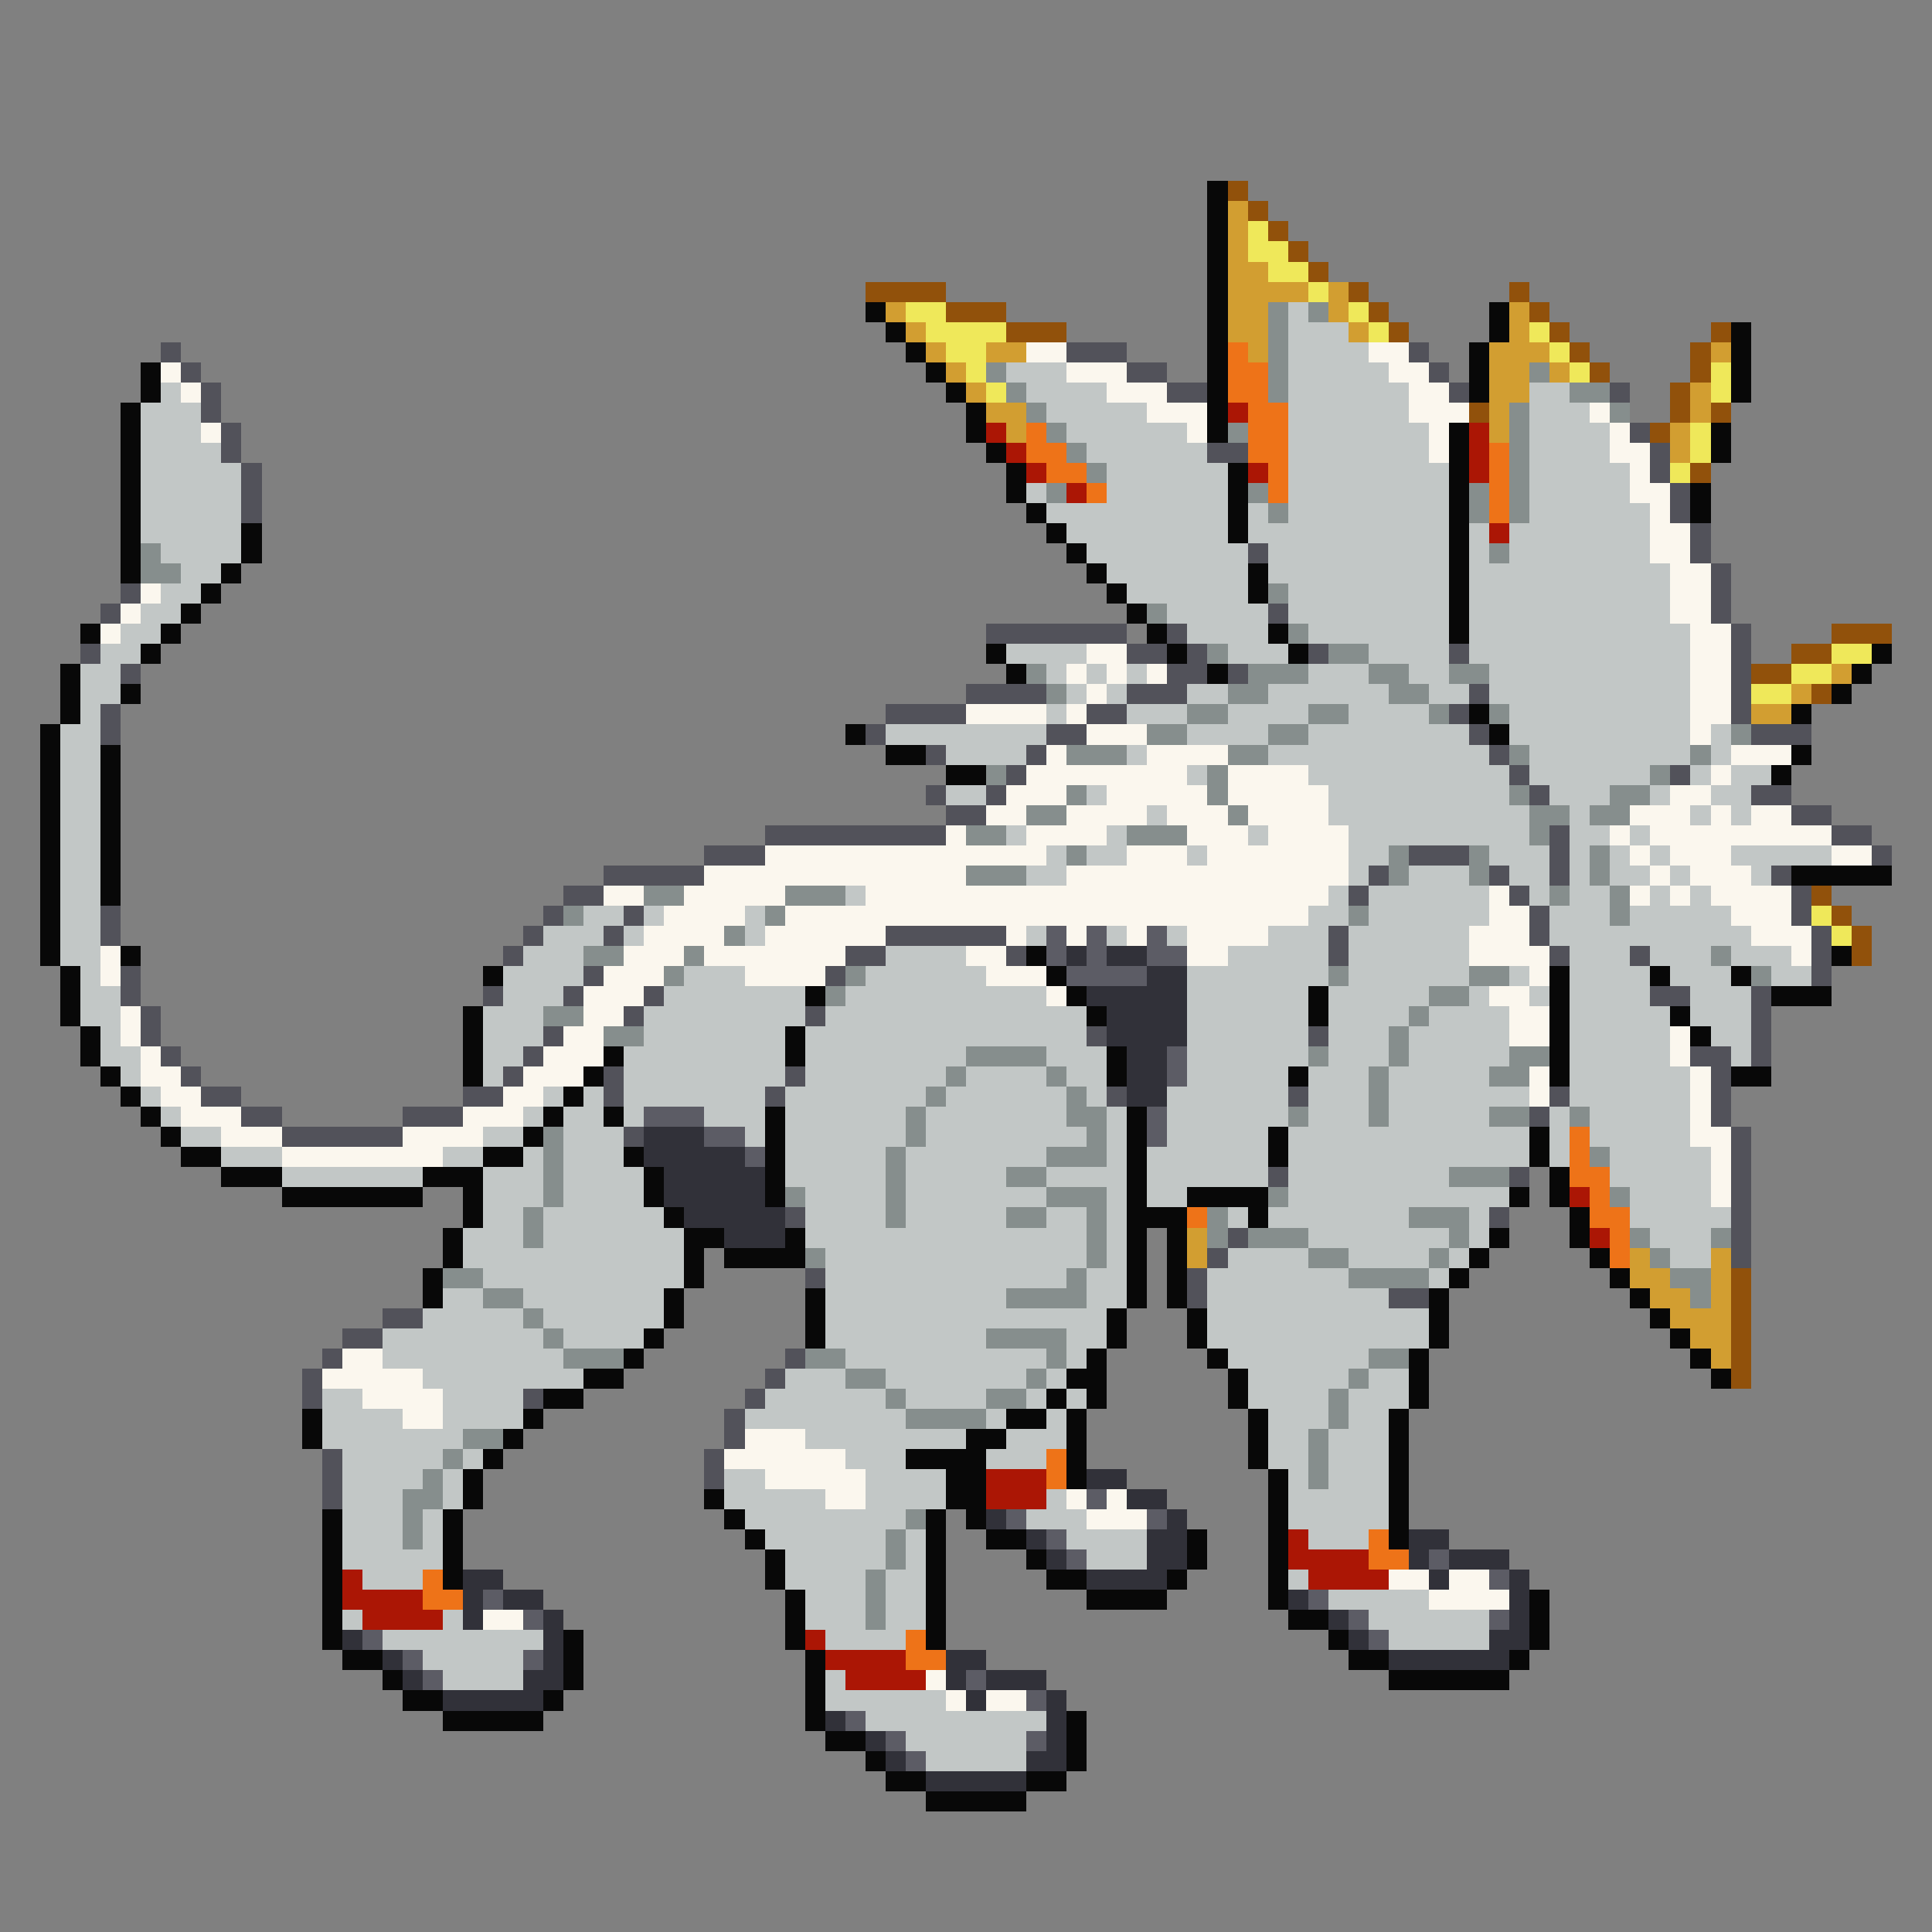 <svg xmlns="http://www.w3.org/2000/svg" viewBox="0 -0.5 96 96" shape-rendering="crispEdges">
<rect x="0" y="-0.5" width="96" height="96" fill="#808080" stroke="none"/>
<path stroke="#080808" d="M60 9h1M60 10h1M60 11h1M60 12h1M60 13h1M60 14h1M43 15h1M60 15h1M74 15h1M44 16h1M60 16h1M74 16h1M86 16h1M45 17h1M60 17h1M73 17h1M86 17h1M7 18h1M46 18h1M60 18h1M73 18h1M86 18h1M7 19h1M47 19h1M60 19h1M73 19h1M86 19h1M6 20h1M48 20h1M60 20h1M6 21h1M48 21h1M60 21h1M72 21h1M85 21h1M6 22h1M49 22h1M72 22h1M85 22h1M6 23h1M50 23h1M61 23h1M72 23h1M6 24h1M50 24h1M61 24h1M72 24h1M84 24h1M6 25h1M51 25h1M61 25h1M72 25h1M84 25h1M6 26h1M12 26h1M52 26h1M61 26h1M72 26h1M6 27h1M12 27h1M53 27h1M72 27h1M6 28h1M11 28h1M54 28h1M62 28h1M72 28h1M10 29h1M55 29h1M62 29h1M72 29h1M9 30h1M56 30h1M72 30h1M4 31h1M8 31h1M57 31h1M63 31h1M72 31h1M7 32h1M49 32h1M58 32h1M64 32h1M93 32h1M3 33h1M50 33h1M60 33h1M92 33h1M3 34h1M6 34h1M91 34h1M3 35h1M73 35h1M89 35h1M2 36h1M42 36h1M74 36h1M2 37h1M5 37h1M44 37h2M89 37h1M2 38h1M5 38h1M47 38h2M88 38h1M2 39h1M5 39h1M2 40h1M5 40h1M2 41h1M5 41h1M2 42h1M5 42h1M2 43h1M5 43h1M89 43h5M2 44h1M5 44h1M2 45h1M2 46h1M2 47h1M6 47h1M51 47h1M91 47h1M3 48h1M24 48h1M52 48h1M77 48h1M82 48h1M86 48h1M3 49h1M40 49h1M53 49h1M65 49h1M77 49h1M88 49h3M3 50h1M23 50h1M54 50h1M65 50h1M77 50h1M83 50h1M4 51h1M23 51h1M39 51h1M77 51h1M84 51h1M4 52h1M23 52h1M30 52h1M39 52h1M55 52h1M77 52h1M5 53h1M23 53h1M29 53h1M55 53h1M64 53h1M77 53h1M86 53h2M6 54h1M28 54h1M7 55h1M27 55h1M30 55h1M38 55h1M56 55h1M8 56h1M26 56h1M38 56h1M56 56h1M63 56h1M76 56h1M9 57h2M24 57h2M31 57h1M38 57h1M56 57h1M63 57h1M76 57h1M11 58h3M21 58h3M32 58h1M38 58h1M56 58h1M77 58h1M14 59h7M23 59h1M32 59h1M38 59h1M56 59h1M59 59h4M75 59h1M77 59h1M23 60h1M33 60h1M56 60h3M62 60h1M78 60h1M22 61h1M34 61h2M39 61h1M56 61h1M58 61h1M74 61h1M78 61h1M22 62h1M34 62h1M36 62h4M56 62h1M58 62h1M73 62h1M79 62h1M21 63h1M34 63h1M56 63h1M58 63h1M72 63h1M80 63h1M21 64h1M33 64h1M40 64h1M56 64h1M58 64h1M71 64h1M81 64h1M33 65h1M40 65h1M55 65h1M59 65h1M71 65h1M82 65h1M32 66h1M40 66h1M55 66h1M59 66h1M71 66h1M83 66h1M31 67h1M54 67h1M60 67h1M70 67h1M84 67h1M29 68h2M53 68h2M61 68h1M70 68h1M85 68h1M27 69h2M52 69h1M54 69h1M61 69h1M70 69h1M15 70h1M26 70h1M50 70h2M53 70h1M62 70h1M69 70h1M15 71h1M25 71h1M48 71h2M53 71h1M62 71h1M69 71h1M24 72h1M45 72h4M53 72h1M62 72h1M69 72h1M23 73h1M47 73h2M53 73h1M63 73h1M69 73h1M23 74h1M35 74h1M47 74h2M63 74h1M69 74h1M16 75h1M22 75h1M36 75h1M46 75h1M48 75h1M63 75h1M69 75h1M16 76h1M22 76h1M37 76h1M46 76h1M49 76h2M59 76h1M63 76h1M69 76h1M16 77h1M22 77h1M38 77h1M46 77h1M51 77h1M59 77h1M63 77h1M16 78h1M22 78h1M38 78h1M46 78h1M52 78h2M58 78h1M63 78h1M16 79h1M39 79h1M46 79h1M54 79h4M63 79h1M76 79h1M16 80h1M39 80h1M46 80h1M64 80h2M76 80h1M16 81h1M28 81h1M39 81h1M46 81h1M66 81h1M76 81h1M17 82h2M28 82h1M40 82h1M67 82h2M75 82h1M19 83h1M28 83h1M40 83h1M69 83h6M20 84h2M27 84h1M40 84h1M22 85h5M40 85h1M53 85h1M41 86h2M53 86h1M43 87h1M53 87h1M44 88h2M51 88h2M46 89h5" />
<path stroke="#91510b" d="M61 9h1M62 10h1M63 11h1M64 12h1M65 13h1M43 14h4M67 14h1M75 14h1M47 15h3M68 15h1M76 15h1M50 16h3M69 16h1M77 16h1M85 16h1M78 17h1M84 17h1M79 18h1M84 18h1M83 19h1M73 20h1M83 20h1M85 20h1M82 21h1M84 23h1M91 31h3M89 32h2M87 33h2M90 34h1M90 44h1M91 45h1M92 46h1M92 47h1M86 63h1M86 64h1M86 65h1M86 66h1M86 67h1M86 68h1" />
<path stroke="#d29e31" d="M61 10h1M61 11h1M61 12h1M61 13h2M61 14h4M66 14h1M44 15h1M61 15h2M66 15h1M75 15h1M45 16h1M61 16h2M67 16h1M75 16h1M46 17h1M49 17h2M62 17h1M74 17h3M85 17h1M47 18h1M74 18h2M77 18h1M48 19h1M74 19h2M84 19h1M49 20h2M74 20h1M84 20h1M50 21h1M74 21h1M83 21h1M83 22h1M91 33h1M89 34h1M87 35h2M59 61h1M59 62h1M81 62h1M85 62h1M81 63h2M85 63h1M82 64h2M85 64h1M83 65h3M84 66h2M85 67h1" />
<path stroke="#efe85a" d="M62 11h1M62 12h2M63 13h2M65 14h1M45 15h2M67 15h1M46 16h4M68 16h1M76 16h1M47 17h2M77 17h1M48 18h1M78 18h1M85 18h1M49 19h1M85 19h1M84 21h1M84 22h1M83 23h1M91 32h2M89 33h2M87 34h2M90 45h1M91 46h1" />
<path stroke="#868e8d" d="M63 15h1M65 15h1M63 16h1M63 17h1M49 18h1M63 18h1M76 18h1M50 19h1M63 19h1M78 19h2M51 20h1M75 20h1M80 20h1M52 21h1M61 21h1M75 21h1M53 22h1M75 22h1M54 23h1M75 23h1M52 24h1M62 24h1M73 24h1M75 24h1M63 25h1M73 25h1M75 25h1M7 27h1M74 27h1M7 28h2M63 29h1M57 30h1M64 31h1M60 32h1M66 32h2M51 33h1M62 33h3M68 33h2M72 33h2M52 34h1M61 34h2M69 34h2M59 35h2M65 35h2M71 35h1M74 35h1M57 36h2M63 36h2M86 36h1M53 37h3M61 37h2M75 37h1M84 37h1M49 38h1M60 38h1M82 38h1M53 39h1M60 39h1M75 39h1M80 39h2M51 40h2M61 40h1M76 40h2M79 40h2M48 41h2M56 41h3M76 41h1M53 42h1M69 42h1M73 42h1M79 42h1M48 43h3M69 43h1M73 43h1M79 43h1M32 44h2M39 44h3M77 44h1M80 44h1M28 45h1M38 45h1M67 45h1M80 45h1M36 46h1M29 47h2M34 47h1M85 47h1M33 48h1M42 48h1M66 48h1M73 48h2M87 48h1M41 49h1M71 49h2M27 50h2M70 50h1M30 51h2M69 51h1M48 52h4M65 52h1M69 52h1M75 52h2M47 53h1M52 53h1M68 53h1M74 53h2M46 54h1M53 54h1M68 54h1M45 55h1M53 55h2M64 55h1M68 55h1M74 55h2M78 55h1M27 56h1M45 56h1M54 56h1M27 57h1M44 57h1M52 57h3M79 57h1M27 58h1M44 58h1M50 58h2M72 58h3M27 59h1M39 59h1M44 59h1M52 59h3M63 59h1M80 59h1M26 60h1M44 60h1M50 60h2M54 60h1M60 60h1M70 60h3M26 61h1M54 61h1M60 61h1M62 61h3M72 61h1M81 61h1M85 61h1M40 62h1M54 62h1M65 62h2M71 62h1M82 62h1M22 63h2M53 63h1M67 63h4M83 63h2M24 64h2M50 64h4M84 64h1M26 65h1M27 66h1M49 66h4M28 67h3M40 67h2M52 67h1M68 67h2M42 68h2M51 68h1M67 68h1M44 69h1M49 69h2M66 69h1M45 70h4M66 70h1M23 71h2M65 71h1M22 72h1M65 72h1M21 73h1M65 73h1M20 74h2M20 75h1M45 75h1M20 76h1M44 76h1M44 77h1M43 78h1M43 79h1M43 80h1" />
<path stroke="#c2c7c6" d="M64 15h1M64 16h3M64 17h4M50 18h3M64 18h5M8 19h1M51 19h4M64 19h6M76 19h2M7 20h3M52 20h5M64 20h6M76 20h3M7 21h3M53 21h6M64 21h7M76 21h4M7 22h4M54 22h6M64 22h7M76 22h4M7 23h5M55 23h6M64 23h8M76 23h5M7 24h5M51 24h1M55 24h6M64 24h8M76 24h5M7 25h5M52 25h9M62 25h1M64 25h8M76 25h6M7 26h5M53 26h8M62 26h10M73 26h1M75 26h7M8 27h4M54 27h8M63 27h9M73 27h1M75 27h7M9 28h2M55 28h7M63 28h9M73 28h10M8 29h2M56 29h6M64 29h8M73 29h10M7 30h2M58 30h5M64 30h8M73 30h10M6 31h2M59 31h4M65 31h7M73 31h11M5 32h2M50 32h4M61 32h3M68 32h4M73 32h11M4 33h2M52 33h1M54 33h1M56 33h1M65 33h3M70 33h2M74 33h10M4 34h2M53 34h1M55 34h1M59 34h2M63 34h6M71 34h2M74 34h10M4 35h1M52 35h1M56 35h3M61 35h4M67 35h4M75 35h9M3 36h2M44 36h8M59 36h4M65 36h8M75 36h9M85 36h1M3 37h2M47 37h4M56 37h1M63 37h11M76 37h8M85 37h1M3 38h2M59 38h1M65 38h10M76 38h6M84 38h1M86 38h2M3 39h2M47 39h2M54 39h1M66 39h9M77 39h3M82 39h1M85 39h2M3 40h2M57 40h1M66 40h10M78 40h1M84 40h1M86 40h1M3 41h2M50 41h1M55 41h1M62 41h1M67 41h9M78 41h2M81 41h1M3 42h2M52 42h1M54 42h2M59 42h1M67 42h2M74 42h3M78 42h1M80 42h1M82 42h1M86 42h5M3 43h2M51 43h2M67 43h1M70 43h3M75 43h2M78 43h1M80 43h2M83 43h1M87 43h1M3 44h2M42 44h1M66 44h1M68 44h6M76 44h1M78 44h2M82 44h1M84 44h1M3 45h2M29 45h2M32 45h1M37 45h1M65 45h2M68 45h6M77 45h3M81 45h5M3 46h2M27 46h3M31 46h1M37 46h1M51 46h1M55 46h1M58 46h1M63 46h3M67 46h6M77 46h10M3 47h2M26 47h3M44 47h4M61 47h5M67 47h6M78 47h3M82 47h3M86 47h3M4 48h1M25 48h4M34 48h3M43 48h6M59 48h7M67 48h6M75 48h1M78 48h4M83 48h3M88 48h2M4 49h2M25 49h3M33 49h7M42 49h10M59 49h6M66 49h5M73 49h1M76 49h1M78 49h4M84 49h3M4 50h2M24 50h3M32 50h8M41 50h13M59 50h6M66 50h4M71 50h4M78 50h5M84 50h3M5 51h1M24 51h3M32 51h7M40 51h14M59 51h6M66 51h3M70 51h5M78 51h5M85 51h2M5 52h2M24 52h2M31 52h8M40 52h8M52 52h3M59 52h6M66 52h3M70 52h5M78 52h5M86 52h1M6 53h1M24 53h1M31 53h8M40 53h7M48 53h4M53 53h2M59 53h5M65 53h3M69 53h5M78 53h6M7 54h1M27 54h1M29 54h1M31 54h7M39 54h7M47 54h6M54 54h1M58 54h6M65 54h3M69 54h7M78 54h6M8 55h1M26 55h1M28 55h2M31 55h1M35 55h3M39 55h6M46 55h7M55 55h1M58 55h6M65 55h3M69 55h5M77 55h1M79 55h5M9 56h2M24 56h2M28 56h3M37 56h1M39 56h6M46 56h8M55 56h1M58 56h5M64 56h12M77 56h1M79 56h5M11 57h3M22 57h2M26 57h1M28 57h3M39 57h5M45 57h7M55 57h1M57 57h6M64 57h12M77 57h1M80 57h5M14 58h7M24 58h3M28 58h4M39 58h5M45 58h5M52 58h4M57 58h6M64 58h8M80 58h5M24 59h3M28 59h4M40 59h4M45 59h7M55 59h1M57 59h2M64 59h11M81 59h4M24 60h2M27 60h6M40 60h4M45 60h5M52 60h2M55 60h1M61 60h1M63 60h7M73 60h1M81 60h5M23 61h3M27 61h7M40 61h14M55 61h1M65 61h7M73 61h1M82 61h3M23 62h11M41 62h13M55 62h1M61 62h4M67 62h4M72 62h1M83 62h2M24 63h10M41 63h12M54 63h2M60 63h7M71 63h1M22 64h2M26 64h7M41 64h9M54 64h2M60 64h9M21 65h5M27 65h6M41 65h14M60 65h11M19 66h8M28 66h4M41 66h8M53 66h2M60 66h11M19 67h9M42 67h10M53 67h1M61 67h7M21 68h8M39 68h3M44 68h7M52 68h1M62 68h5M68 68h2M16 69h2M22 69h4M38 69h6M45 69h4M51 69h1M53 69h1M62 69h4M67 69h3M16 70h4M22 70h4M37 70h8M49 70h1M52 70h1M63 70h3M67 70h2M16 71h7M40 71h8M50 71h3M63 71h2M66 71h3M17 72h5M23 72h1M42 72h3M49 72h3M63 72h2M66 72h3M17 73h4M22 73h1M36 73h2M43 73h4M64 73h1M66 73h3M17 74h3M22 74h1M36 74h5M43 74h4M52 74h1M64 74h5M17 75h3M21 75h1M37 75h8M51 75h3M64 75h5M17 76h3M21 76h1M38 76h6M45 76h1M53 76h4M65 76h3M17 77h5M39 77h5M45 77h1M54 77h3M18 78h3M39 78h4M44 78h2M64 78h1M40 79h3M44 79h2M66 79h5M17 80h1M22 80h1M40 80h3M44 80h2M68 80h6M19 81h8M41 81h4M69 81h5M21 82h5M22 83h4M41 83h1M41 84h6M43 85h9M45 86h6M46 87h5" />
<path stroke="#52525a" d="M8 17h1M53 17h3M70 17h1M9 18h1M56 18h2M71 18h1M10 19h1M58 19h2M72 19h1M80 19h1M10 20h1M11 21h1M81 21h1M11 22h1M60 22h2M82 22h1M12 23h1M82 23h1M12 24h1M83 24h1M12 25h1M83 25h1M84 26h1M62 27h1M84 27h1M85 28h1M6 29h1M85 29h1M5 30h1M63 30h1M85 30h1M49 31h7M58 31h1M86 31h1M4 32h1M56 32h2M59 32h1M65 32h1M72 32h1M86 32h1M6 33h1M58 33h2M61 33h1M86 33h1M48 34h4M56 34h3M73 34h1M86 34h1M5 35h1M44 35h4M54 35h2M72 35h1M86 35h1M5 36h1M43 36h1M52 36h2M73 36h1M87 36h3M46 37h1M51 37h1M74 37h1M50 38h1M75 38h1M83 38h1M46 39h1M49 39h1M76 39h1M87 39h2M47 40h2M89 40h2M38 41h9M77 41h1M91 41h2M35 42h3M70 42h3M77 42h1M93 42h1M30 43h5M68 43h1M74 43h1M77 43h1M88 43h1M28 44h2M67 44h1M75 44h1M89 44h1M5 45h1M27 45h1M31 45h1M76 45h1M89 45h1M5 46h1M26 46h1M30 46h1M44 46h6M66 46h1M76 46h1M90 46h1M25 47h1M42 47h2M50 47h1M66 47h1M77 47h1M81 47h1M90 47h1M6 48h1M29 48h1M41 48h1M90 48h1M6 49h1M24 49h1M28 49h1M32 49h1M82 49h2M87 49h1M7 50h1M31 50h1M40 50h1M87 50h1M7 51h1M27 51h1M54 51h1M65 51h1M87 51h1M8 52h1M26 52h1M84 52h2M87 52h1M9 53h1M25 53h1M30 53h1M39 53h1M85 53h1M10 54h2M23 54h2M30 54h1M38 54h1M55 54h1M64 54h1M77 54h1M85 54h1M12 55h2M20 55h3M76 55h1M85 55h1M14 56h6M31 56h1M86 56h1M86 57h1M63 58h1M75 58h1M86 58h1M86 59h1M39 60h1M74 60h1M86 60h1M61 61h1M86 61h1M60 62h1M86 62h1M40 63h1M59 63h1M59 64h1M69 64h2M19 65h2M17 66h2M16 67h1M39 67h1M15 68h1M38 68h1M15 69h1M26 69h1M37 69h1M36 70h1M36 71h1M16 72h1M35 72h1M16 73h1M35 73h1M16 74h1" />
<path stroke="#fbf7ee" d="M51 17h2M68 17h2M8 18h1M53 18h3M69 18h2M9 19h1M55 19h3M70 19h2M57 20h3M70 20h3M79 20h1M10 21h1M59 21h1M71 21h1M80 21h1M71 22h1M80 22h2M81 23h1M81 24h2M82 25h1M82 26h2M82 27h2M83 28h2M7 29h1M83 29h2M6 30h1M83 30h2M5 31h1M84 31h2M54 32h2M84 32h2M53 33h1M55 33h1M57 33h1M84 33h2M54 34h1M84 34h2M48 35h4M53 35h1M84 35h2M54 36h3M84 36h1M52 37h1M57 37h4M86 37h3M51 38h8M61 38h4M85 38h1M50 39h3M55 39h5M61 39h5M83 39h2M49 40h2M53 40h4M58 40h3M62 40h4M81 40h3M85 40h1M87 40h2M47 41h1M51 41h4M59 41h3M63 41h4M80 41h1M82 41h9M38 42h14M56 42h3M60 42h7M81 42h1M83 42h3M91 42h2M35 43h13M53 43h14M82 43h1M84 43h3M30 44h2M34 44h5M43 44h23M74 44h1M81 44h1M83 44h1M85 44h4M33 45h4M39 45h26M74 45h2M86 45h3M32 46h4M38 46h6M50 46h1M53 46h1M56 46h1M59 46h4M73 46h3M87 46h3M5 47h1M31 47h3M35 47h7M48 47h2M59 47h2M73 47h4M89 47h1M5 48h1M30 48h3M37 48h4M49 48h3M76 48h1M29 49h3M52 49h1M74 49h2M6 50h1M29 50h2M75 50h2M6 51h1M28 51h2M75 51h2M83 51h1M7 52h1M27 52h3M83 52h1M7 53h2M26 53h3M76 53h1M84 53h1M8 54h2M25 54h2M76 54h1M84 54h1M9 55h3M23 55h3M84 55h1M11 56h3M20 56h4M84 56h2M14 57h8M85 57h1M85 58h1M85 59h1M17 67h2M16 68h5M18 69h4M20 70h2M37 71h3M36 72h6M38 73h5M41 74h2M53 74h1M55 74h1M54 75h3M69 78h2M72 78h2M71 79h4M24 80h2M46 83h1M47 84h1M49 84h2" />
<path stroke="#ee7318" d="M61 17h1M61 18h2M61 19h2M62 20h2M51 21h1M62 21h2M51 22h2M62 22h2M74 22h1M52 23h2M63 23h1M74 23h1M54 24h1M63 24h1M74 24h1M74 25h1M78 56h1M78 57h1M78 58h2M79 59h1M59 60h1M79 60h2M80 61h1M80 62h1M52 72h1M52 73h1M68 76h1M68 77h2M21 78h1M21 79h2M45 81h1M45 82h2" />
<path stroke="#ab1605" d="M61 20h1M49 21h1M73 21h1M50 22h1M73 22h1M51 23h1M62 23h1M73 23h1M53 24h1M74 26h1M78 59h1M79 61h1M49 73h3M49 74h3M64 76h1M64 77h4M17 78h1M65 78h4M17 79h4M18 80h4M40 81h1M41 82h4M42 83h4" />
<path stroke="#5c5c65" d="M52 46h1M54 46h1M57 46h1M52 47h1M54 47h1M57 47h2M53 48h4M58 52h1M58 53h1M32 55h3M57 55h1M35 56h2M57 56h1M37 57h1M54 74h1M50 75h1M57 75h1M52 76h1M53 77h1M71 77h1M74 78h1M24 79h1M65 79h1M26 80h1M67 80h1M74 80h1M18 81h1M68 81h1M20 82h1M26 82h1M21 83h1M48 83h1M51 84h1M42 85h1M44 86h1M51 86h1M45 87h1" />
<path stroke="#313139" d="M53 47h1M55 47h2M57 48h2M54 49h5M55 50h4M55 51h4M56 52h2M56 53h2M56 54h2M32 56h3M32 57h5M33 58h5M33 59h5M34 60h5M36 61h3M54 73h2M56 74h2M49 75h1M58 75h1M51 76h1M57 76h2M70 76h2M52 77h1M57 77h2M70 77h1M72 77h3M23 78h2M54 78h4M71 78h1M75 78h1M23 79h1M25 79h2M64 79h1M75 79h1M23 80h1M27 80h1M66 80h1M75 80h1M17 81h1M27 81h1M67 81h1M74 81h2M19 82h1M27 82h1M47 82h2M69 82h6M20 83h1M26 83h2M47 83h1M49 83h3M22 84h5M48 84h1M52 84h1M41 85h1M52 85h1M43 86h1M52 86h1M44 87h1M51 87h2M46 88h5" />
</svg>